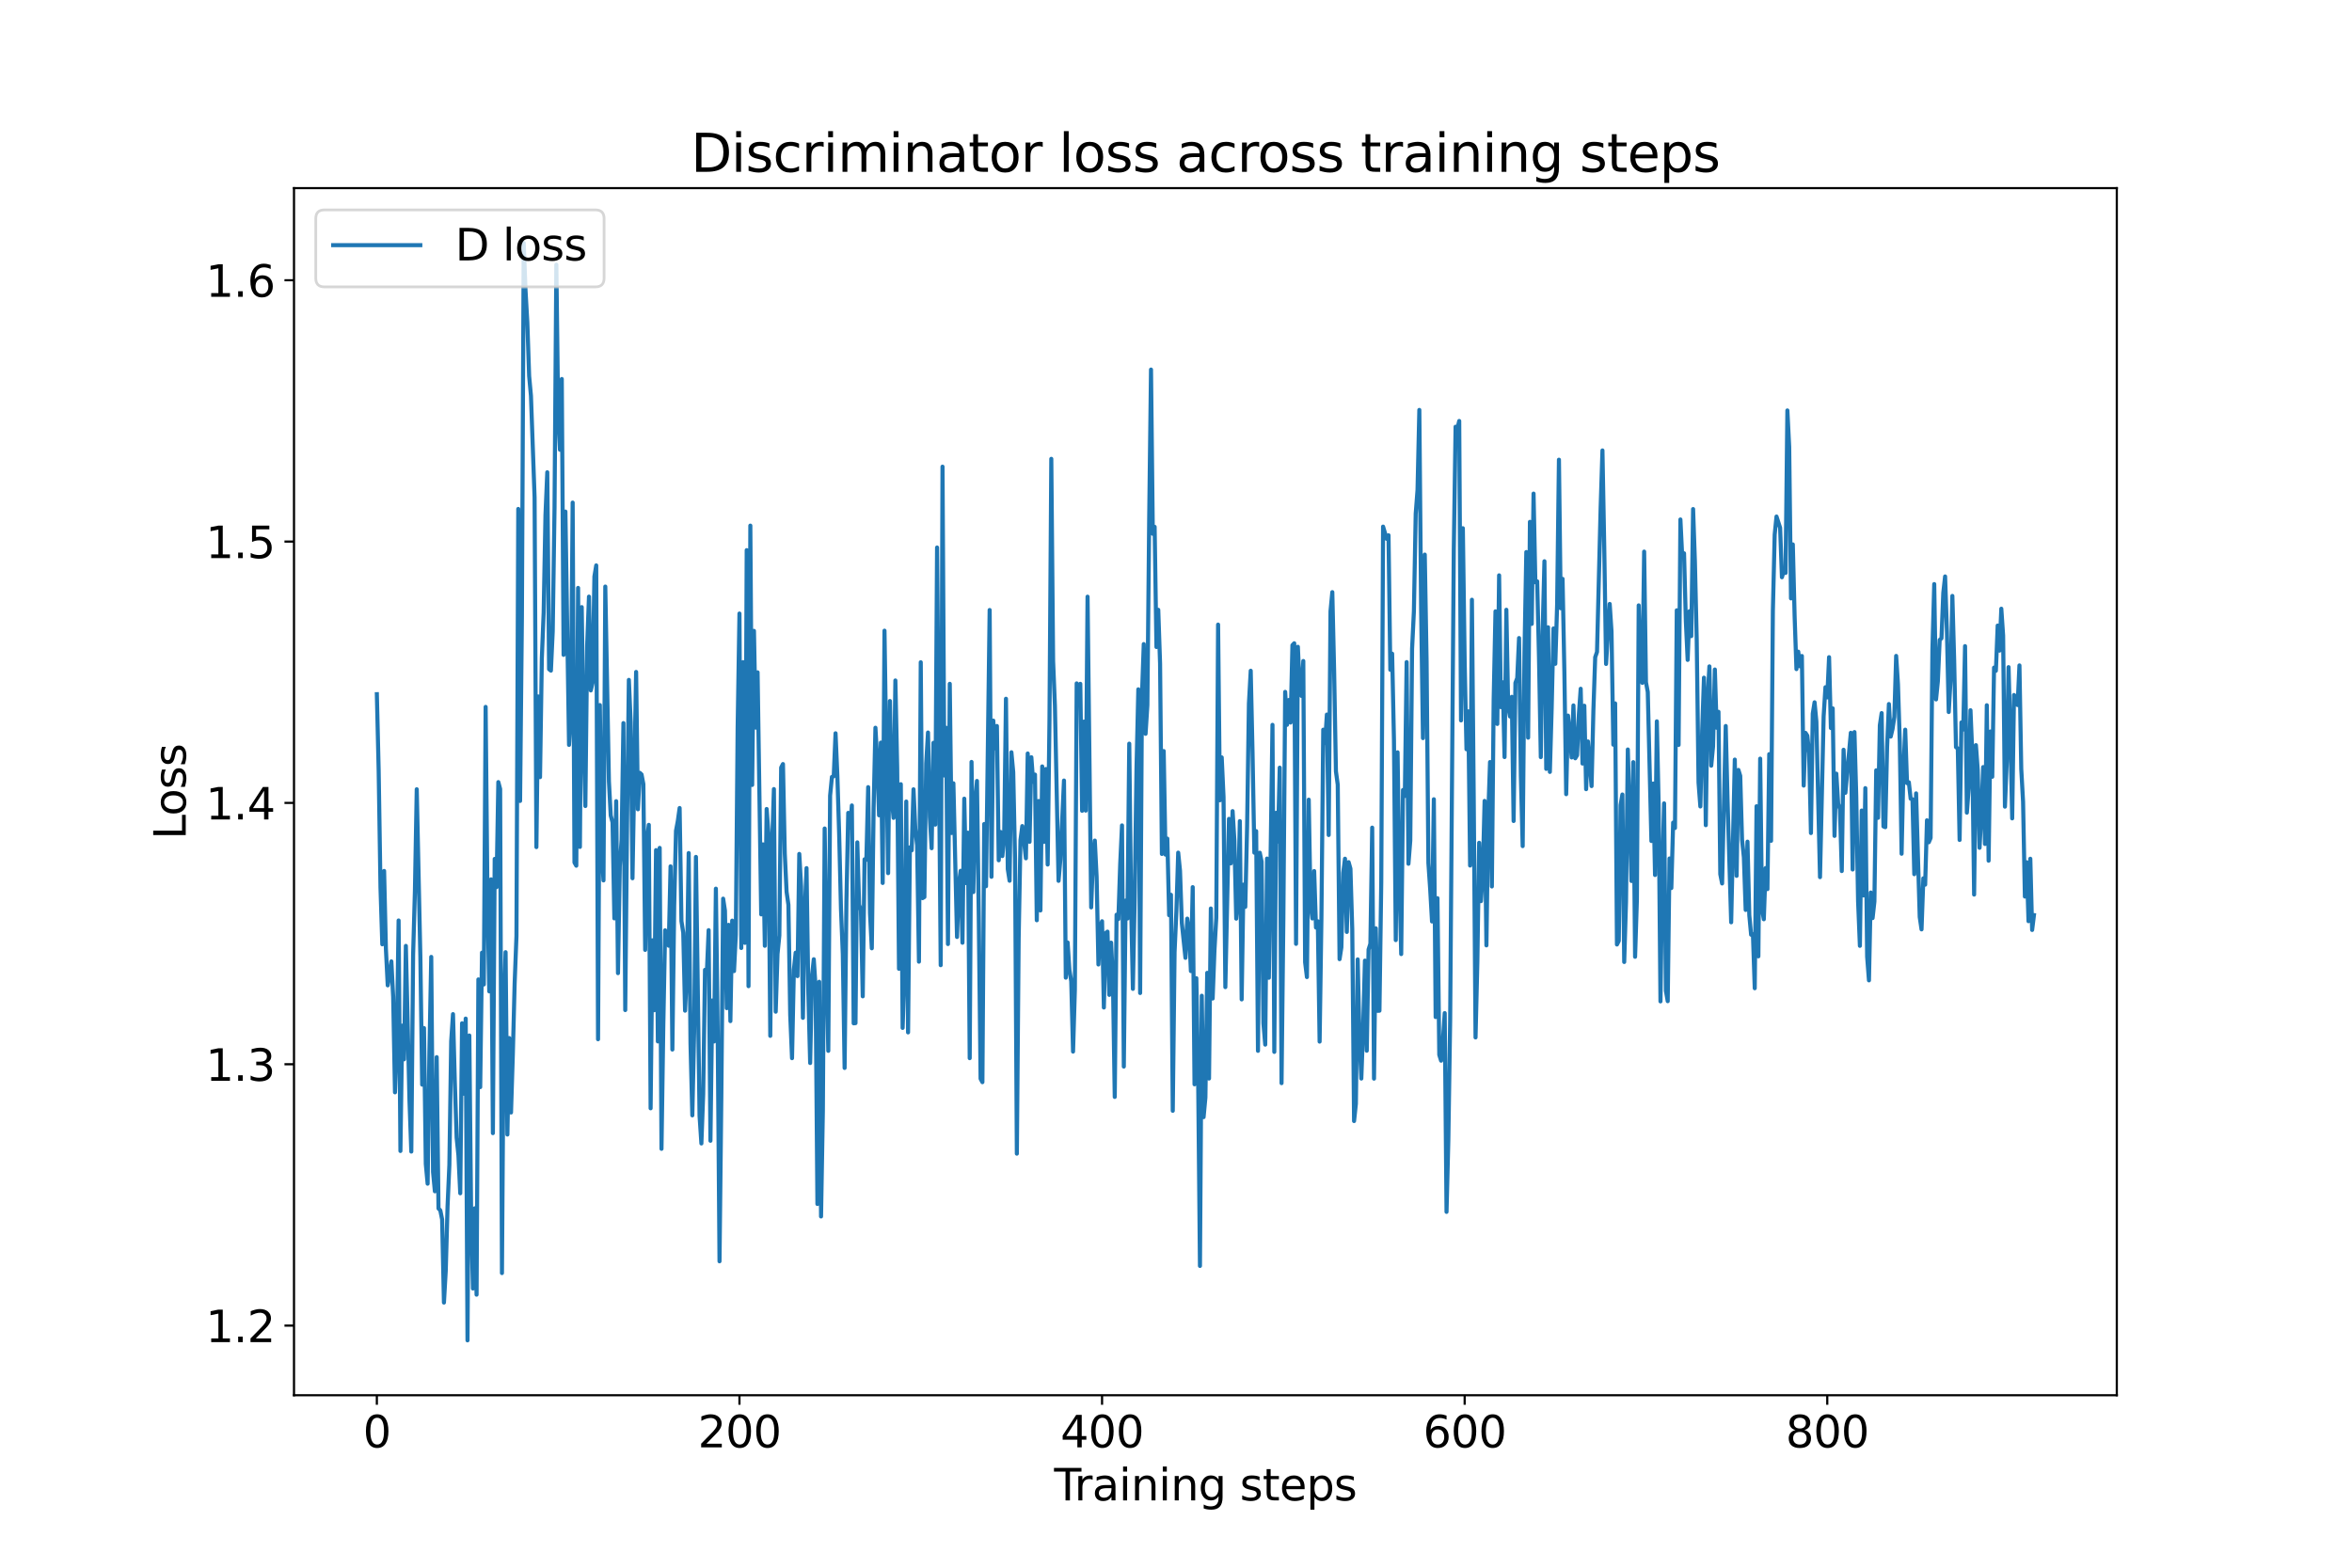 <?xml version="1.0" encoding="utf-8" standalone="no"?>
<!DOCTYPE svg PUBLIC "-//W3C//DTD SVG 1.1//EN"
  "http://www.w3.org/Graphics/SVG/1.1/DTD/svg11.dtd">
<svg xmlns:xlink="http://www.w3.org/1999/xlink" width="864pt" height="576pt" viewBox="0 0 864 576" xmlns="http://www.w3.org/2000/svg" version="1.1">
 <defs>
  <style type="text/css">*{stroke-linejoin: round; stroke-linecap: butt}</style>
 </defs>
 <g id="figure_1">
  <g id="patch_1">
   <path d="M 0 576 
L 864 576 
L 864 0 
L 0 0 
z
" style="fill: #ffffff"/>
  </g>
  <g id="axes_1">
   <g id="patch_2">
    <path d="M 108 512.64 
L 777.6 512.64 
L 777.6 69.12 
L 108 69.12 
z
" style="fill: #ffffff"/>
   </g>
   <g id="matplotlib.axis_1">
    <g id="xtick_1">
     <g id="line2d_1">
      <defs>
       <path id="ma52401bbc9" d="M 0 0 
L 0 3.5 
" style="stroke: #000000; stroke-width: 0.8"/>
      </defs>
      <g>
       <use xlink:href="#ma52401bbc9" x="138.436" y="512.64" style="stroke: #000000; stroke-width: 0.8"/>
      </g>
     </g>
     <g id="text_1">
      <!-- 0 -->
      <g transform="translate(133.346 531.798)scale(0.16 -0.16)">
       <defs>
        <path id="DejaVuSans-30" d="M 2034 4250 
Q 1547 4250 1301 3770 
Q 1056 3291 1056 2328 
Q 1056 1369 1301 889 
Q 1547 409 2034 409 
Q 2525 409 2770 889 
Q 3016 1369 3016 2328 
Q 3016 3291 2770 3770 
Q 2525 4250 2034 4250 
z
M 2034 4750 
Q 2819 4750 3233 4129 
Q 3647 3509 3647 2328 
Q 3647 1150 3233 529 
Q 2819 -91 2034 -91 
Q 1250 -91 836 529 
Q 422 1150 422 2328 
Q 422 3509 836 4129 
Q 1250 4750 2034 4750 
z
" transform="scale(0.016)"/>
       </defs>
       <use xlink:href="#DejaVuSans-30"/>
      </g>
     </g>
    </g>
    <g id="xtick_2">
     <g id="line2d_2">
      <g>
       <use xlink:href="#ma52401bbc9" x="271.637" y="512.64" style="stroke: #000000; stroke-width: 0.8"/>
      </g>
     </g>
     <g id="text_2">
      <!-- 200 -->
      <g transform="translate(256.367 531.798)scale(0.16 -0.16)">
       <defs>
        <path id="DejaVuSans-32" d="M 1228 531 
L 3431 531 
L 3431 0 
L 469 0 
L 469 531 
Q 828 903 1448 1529 
Q 2069 2156 2228 2338 
Q 2531 2678 2651 2914 
Q 2772 3150 2772 3378 
Q 2772 3750 2511 3984 
Q 2250 4219 1831 4219 
Q 1534 4219 1204 4116 
Q 875 4013 500 3803 
L 500 4441 
Q 881 4594 1212 4672 
Q 1544 4750 1819 4750 
Q 2544 4750 2975 4387 
Q 3406 4025 3406 3419 
Q 3406 3131 3298 2873 
Q 3191 2616 2906 2266 
Q 2828 2175 2409 1742 
Q 1991 1309 1228 531 
z
" transform="scale(0.016)"/>
       </defs>
       <use xlink:href="#DejaVuSans-32"/>
       <use xlink:href="#DejaVuSans-30" x="63.623"/>
       <use xlink:href="#DejaVuSans-30" x="127.246"/>
      </g>
     </g>
    </g>
    <g id="xtick_3">
     <g id="line2d_3">
      <g>
       <use xlink:href="#ma52401bbc9" x="404.838" y="512.64" style="stroke: #000000; stroke-width: 0.8"/>
      </g>
     </g>
     <g id="text_3">
      <!-- 400 -->
      <g transform="translate(389.568 531.798)scale(0.16 -0.16)">
       <defs>
        <path id="DejaVuSans-34" d="M 2419 4116 
L 825 1625 
L 2419 1625 
L 2419 4116 
z
M 2253 4666 
L 3047 4666 
L 3047 1625 
L 3713 1625 
L 3713 1100 
L 3047 1100 
L 3047 0 
L 2419 0 
L 2419 1100 
L 313 1100 
L 313 1709 
L 2253 4666 
z
" transform="scale(0.016)"/>
       </defs>
       <use xlink:href="#DejaVuSans-34"/>
       <use xlink:href="#DejaVuSans-30" x="63.623"/>
       <use xlink:href="#DejaVuSans-30" x="127.246"/>
      </g>
     </g>
    </g>
    <g id="xtick_4">
     <g id="line2d_4">
      <g>
       <use xlink:href="#ma52401bbc9" x="538.039" y="512.64" style="stroke: #000000; stroke-width: 0.8"/>
      </g>
     </g>
     <g id="text_4">
      <!-- 600 -->
      <g transform="translate(522.769 531.798)scale(0.16 -0.16)">
       <defs>
        <path id="DejaVuSans-36" d="M 2113 2584 
Q 1688 2584 1439 2293 
Q 1191 2003 1191 1497 
Q 1191 994 1439 701 
Q 1688 409 2113 409 
Q 2538 409 2786 701 
Q 3034 994 3034 1497 
Q 3034 2003 2786 2293 
Q 2538 2584 2113 2584 
z
M 3366 4563 
L 3366 3988 
Q 3128 4100 2886 4159 
Q 2644 4219 2406 4219 
Q 1781 4219 1451 3797 
Q 1122 3375 1075 2522 
Q 1259 2794 1537 2939 
Q 1816 3084 2150 3084 
Q 2853 3084 3261 2657 
Q 3669 2231 3669 1497 
Q 3669 778 3244 343 
Q 2819 -91 2113 -91 
Q 1303 -91 875 529 
Q 447 1150 447 2328 
Q 447 3434 972 4092 
Q 1497 4750 2381 4750 
Q 2619 4750 2861 4703 
Q 3103 4656 3366 4563 
z
" transform="scale(0.016)"/>
       </defs>
       <use xlink:href="#DejaVuSans-36"/>
       <use xlink:href="#DejaVuSans-30" x="63.623"/>
       <use xlink:href="#DejaVuSans-30" x="127.246"/>
      </g>
     </g>
    </g>
    <g id="xtick_5">
     <g id="line2d_5">
      <g>
       <use xlink:href="#ma52401bbc9" x="671.239" y="512.64" style="stroke: #000000; stroke-width: 0.8"/>
      </g>
     </g>
     <g id="text_5">
      <!-- 800 -->
      <g transform="translate(655.969 531.798)scale(0.16 -0.16)">
       <defs>
        <path id="DejaVuSans-38" d="M 2034 2216 
Q 1584 2216 1326 1975 
Q 1069 1734 1069 1313 
Q 1069 891 1326 650 
Q 1584 409 2034 409 
Q 2484 409 2743 651 
Q 3003 894 3003 1313 
Q 3003 1734 2745 1975 
Q 2488 2216 2034 2216 
z
M 1403 2484 
Q 997 2584 770 2862 
Q 544 3141 544 3541 
Q 544 4100 942 4425 
Q 1341 4750 2034 4750 
Q 2731 4750 3128 4425 
Q 3525 4100 3525 3541 
Q 3525 3141 3298 2862 
Q 3072 2584 2669 2484 
Q 3125 2378 3379 2068 
Q 3634 1759 3634 1313 
Q 3634 634 3220 271 
Q 2806 -91 2034 -91 
Q 1263 -91 848 271 
Q 434 634 434 1313 
Q 434 1759 690 2068 
Q 947 2378 1403 2484 
z
M 1172 3481 
Q 1172 3119 1398 2916 
Q 1625 2713 2034 2713 
Q 2441 2713 2670 2916 
Q 2900 3119 2900 3481 
Q 2900 3844 2670 4047 
Q 2441 4250 2034 4250 
Q 1625 4250 1398 4047 
Q 1172 3844 1172 3481 
z
" transform="scale(0.016)"/>
       </defs>
       <use xlink:href="#DejaVuSans-38"/>
       <use xlink:href="#DejaVuSans-30" x="63.623"/>
       <use xlink:href="#DejaVuSans-30" x="127.246"/>
      </g>
     </g>
    </g>
    <g id="text_6">
     <!-- Training steps -->
     <g transform="translate(387.224 551.283)scale(0.16 -0.16)">
      <defs>
       <path id="DejaVuSans-54" d="M -19 4666 
L 3928 4666 
L 3928 4134 
L 2272 4134 
L 2272 0 
L 1638 0 
L 1638 4134 
L -19 4134 
L -19 4666 
z
" transform="scale(0.016)"/>
       <path id="DejaVuSans-72" d="M 2631 2963 
Q 2534 3019 2420 3045 
Q 2306 3072 2169 3072 
Q 1681 3072 1420 2755 
Q 1159 2438 1159 1844 
L 1159 0 
L 581 0 
L 581 3500 
L 1159 3500 
L 1159 2956 
Q 1341 3275 1631 3429 
Q 1922 3584 2338 3584 
Q 2397 3584 2469 3576 
Q 2541 3569 2628 3553 
L 2631 2963 
z
" transform="scale(0.016)"/>
       <path id="DejaVuSans-61" d="M 2194 1759 
Q 1497 1759 1228 1600 
Q 959 1441 959 1056 
Q 959 750 1161 570 
Q 1363 391 1709 391 
Q 2188 391 2477 730 
Q 2766 1069 2766 1631 
L 2766 1759 
L 2194 1759 
z
M 3341 1997 
L 3341 0 
L 2766 0 
L 2766 531 
Q 2569 213 2275 61 
Q 1981 -91 1556 -91 
Q 1019 -91 701 211 
Q 384 513 384 1019 
Q 384 1609 779 1909 
Q 1175 2209 1959 2209 
L 2766 2209 
L 2766 2266 
Q 2766 2663 2505 2880 
Q 2244 3097 1772 3097 
Q 1472 3097 1187 3025 
Q 903 2953 641 2809 
L 641 3341 
Q 956 3463 1253 3523 
Q 1550 3584 1831 3584 
Q 2591 3584 2966 3190 
Q 3341 2797 3341 1997 
z
" transform="scale(0.016)"/>
       <path id="DejaVuSans-69" d="M 603 3500 
L 1178 3500 
L 1178 0 
L 603 0 
L 603 3500 
z
M 603 4863 
L 1178 4863 
L 1178 4134 
L 603 4134 
L 603 4863 
z
" transform="scale(0.016)"/>
       <path id="DejaVuSans-6e" d="M 3513 2113 
L 3513 0 
L 2938 0 
L 2938 2094 
Q 2938 2591 2744 2837 
Q 2550 3084 2163 3084 
Q 1697 3084 1428 2787 
Q 1159 2491 1159 1978 
L 1159 0 
L 581 0 
L 581 3500 
L 1159 3500 
L 1159 2956 
Q 1366 3272 1645 3428 
Q 1925 3584 2291 3584 
Q 2894 3584 3203 3211 
Q 3513 2838 3513 2113 
z
" transform="scale(0.016)"/>
       <path id="DejaVuSans-67" d="M 2906 1791 
Q 2906 2416 2648 2759 
Q 2391 3103 1925 3103 
Q 1463 3103 1205 2759 
Q 947 2416 947 1791 
Q 947 1169 1205 825 
Q 1463 481 1925 481 
Q 2391 481 2648 825 
Q 2906 1169 2906 1791 
z
M 3481 434 
Q 3481 -459 3084 -895 
Q 2688 -1331 1869 -1331 
Q 1566 -1331 1297 -1286 
Q 1028 -1241 775 -1147 
L 775 -588 
Q 1028 -725 1275 -790 
Q 1522 -856 1778 -856 
Q 2344 -856 2625 -561 
Q 2906 -266 2906 331 
L 2906 616 
Q 2728 306 2450 153 
Q 2172 0 1784 0 
Q 1141 0 747 490 
Q 353 981 353 1791 
Q 353 2603 747 3093 
Q 1141 3584 1784 3584 
Q 2172 3584 2450 3431 
Q 2728 3278 2906 2969 
L 2906 3500 
L 3481 3500 
L 3481 434 
z
" transform="scale(0.016)"/>
       <path id="DejaVuSans-20" transform="scale(0.016)"/>
       <path id="DejaVuSans-73" d="M 2834 3397 
L 2834 2853 
Q 2591 2978 2328 3040 
Q 2066 3103 1784 3103 
Q 1356 3103 1142 2972 
Q 928 2841 928 2578 
Q 928 2378 1081 2264 
Q 1234 2150 1697 2047 
L 1894 2003 
Q 2506 1872 2764 1633 
Q 3022 1394 3022 966 
Q 3022 478 2636 193 
Q 2250 -91 1575 -91 
Q 1294 -91 989 -36 
Q 684 19 347 128 
L 347 722 
Q 666 556 975 473 
Q 1284 391 1588 391 
Q 1994 391 2212 530 
Q 2431 669 2431 922 
Q 2431 1156 2273 1281 
Q 2116 1406 1581 1522 
L 1381 1569 
Q 847 1681 609 1914 
Q 372 2147 372 2553 
Q 372 3047 722 3315 
Q 1072 3584 1716 3584 
Q 2034 3584 2315 3537 
Q 2597 3491 2834 3397 
z
" transform="scale(0.016)"/>
       <path id="DejaVuSans-74" d="M 1172 4494 
L 1172 3500 
L 2356 3500 
L 2356 3053 
L 1172 3053 
L 1172 1153 
Q 1172 725 1289 603 
Q 1406 481 1766 481 
L 2356 481 
L 2356 0 
L 1766 0 
Q 1100 0 847 248 
Q 594 497 594 1153 
L 594 3053 
L 172 3053 
L 172 3500 
L 594 3500 
L 594 4494 
L 1172 4494 
z
" transform="scale(0.016)"/>
       <path id="DejaVuSans-65" d="M 3597 1894 
L 3597 1613 
L 953 1613 
Q 991 1019 1311 708 
Q 1631 397 2203 397 
Q 2534 397 2845 478 
Q 3156 559 3463 722 
L 3463 178 
Q 3153 47 2828 -22 
Q 2503 -91 2169 -91 
Q 1331 -91 842 396 
Q 353 884 353 1716 
Q 353 2575 817 3079 
Q 1281 3584 2069 3584 
Q 2775 3584 3186 3129 
Q 3597 2675 3597 1894 
z
M 3022 2063 
Q 3016 2534 2758 2815 
Q 2500 3097 2075 3097 
Q 1594 3097 1305 2825 
Q 1016 2553 972 2059 
L 3022 2063 
z
" transform="scale(0.016)"/>
       <path id="DejaVuSans-70" d="M 1159 525 
L 1159 -1331 
L 581 -1331 
L 581 3500 
L 1159 3500 
L 1159 2969 
Q 1341 3281 1617 3432 
Q 1894 3584 2278 3584 
Q 2916 3584 3314 3078 
Q 3713 2572 3713 1747 
Q 3713 922 3314 415 
Q 2916 -91 2278 -91 
Q 1894 -91 1617 61 
Q 1341 213 1159 525 
z
M 3116 1747 
Q 3116 2381 2855 2742 
Q 2594 3103 2138 3103 
Q 1681 3103 1420 2742 
Q 1159 2381 1159 1747 
Q 1159 1113 1420 752 
Q 1681 391 2138 391 
Q 2594 391 2855 752 
Q 3116 1113 3116 1747 
z
" transform="scale(0.016)"/>
      </defs>
      <use xlink:href="#DejaVuSans-54"/>
      <use xlink:href="#DejaVuSans-72" x="46.334"/>
      <use xlink:href="#DejaVuSans-61" x="87.447"/>
      <use xlink:href="#DejaVuSans-69" x="148.727"/>
      <use xlink:href="#DejaVuSans-6e" x="176.51"/>
      <use xlink:href="#DejaVuSans-69" x="239.889"/>
      <use xlink:href="#DejaVuSans-6e" x="267.672"/>
      <use xlink:href="#DejaVuSans-67" x="331.051"/>
      <use xlink:href="#DejaVuSans-20" x="394.527"/>
      <use xlink:href="#DejaVuSans-73" x="426.314"/>
      <use xlink:href="#DejaVuSans-74" x="478.414"/>
      <use xlink:href="#DejaVuSans-65" x="517.623"/>
      <use xlink:href="#DejaVuSans-70" x="579.146"/>
      <use xlink:href="#DejaVuSans-73" x="642.623"/>
     </g>
    </g>
   </g>
   <g id="matplotlib.axis_2">
    <g id="ytick_1">
     <g id="line2d_6">
      <defs>
       <path id="m135f5f7a65" d="M 0 0 
L -3.5 0 
" style="stroke: #000000; stroke-width: 0.8"/>
      </defs>
      <g>
       <use xlink:href="#m135f5f7a65" x="108" y="487.05" style="stroke: #000000; stroke-width: 0.8"/>
      </g>
     </g>
     <g id="text_7">
      <!-- 1.2 -->
      <g transform="translate(75.555 493.128)scale(0.16 -0.16)">
       <defs>
        <path id="DejaVuSans-31" d="M 794 531 
L 1825 531 
L 1825 4091 
L 703 3866 
L 703 4441 
L 1819 4666 
L 2450 4666 
L 2450 531 
L 3481 531 
L 3481 0 
L 794 0 
L 794 531 
z
" transform="scale(0.016)"/>
        <path id="DejaVuSans-2e" d="M 684 794 
L 1344 794 
L 1344 0 
L 684 0 
L 684 794 
z
" transform="scale(0.016)"/>
       </defs>
       <use xlink:href="#DejaVuSans-31"/>
       <use xlink:href="#DejaVuSans-2e" x="63.623"/>
       <use xlink:href="#DejaVuSans-32" x="95.41"/>
      </g>
     </g>
    </g>
    <g id="ytick_2">
     <g id="line2d_7">
      <g>
       <use xlink:href="#m135f5f7a65" x="108" y="391.029" style="stroke: #000000; stroke-width: 0.8"/>
      </g>
     </g>
     <g id="text_8">
      <!-- 1.3 -->
      <g transform="translate(75.555 397.108)scale(0.16 -0.16)">
       <defs>
        <path id="DejaVuSans-33" d="M 2597 2516 
Q 3050 2419 3304 2112 
Q 3559 1806 3559 1356 
Q 3559 666 3084 287 
Q 2609 -91 1734 -91 
Q 1441 -91 1130 -33 
Q 819 25 488 141 
L 488 750 
Q 750 597 1062 519 
Q 1375 441 1716 441 
Q 2309 441 2620 675 
Q 2931 909 2931 1356 
Q 2931 1769 2642 2001 
Q 2353 2234 1838 2234 
L 1294 2234 
L 1294 2753 
L 1863 2753 
Q 2328 2753 2575 2939 
Q 2822 3125 2822 3475 
Q 2822 3834 2567 4026 
Q 2313 4219 1838 4219 
Q 1578 4219 1281 4162 
Q 984 4106 628 3988 
L 628 4550 
Q 988 4650 1302 4700 
Q 1616 4750 1894 4750 
Q 2613 4750 3031 4423 
Q 3450 4097 3450 3541 
Q 3450 3153 3228 2886 
Q 3006 2619 2597 2516 
z
" transform="scale(0.016)"/>
       </defs>
       <use xlink:href="#DejaVuSans-31"/>
       <use xlink:href="#DejaVuSans-2e" x="63.623"/>
       <use xlink:href="#DejaVuSans-33" x="95.41"/>
      </g>
     </g>
    </g>
    <g id="ytick_3">
     <g id="line2d_8">
      <g>
       <use xlink:href="#m135f5f7a65" x="108" y="295.008" style="stroke: #000000; stroke-width: 0.8"/>
      </g>
     </g>
     <g id="text_9">
      <!-- 1.4 -->
      <g transform="translate(75.555 301.087)scale(0.16 -0.16)">
       <use xlink:href="#DejaVuSans-31"/>
       <use xlink:href="#DejaVuSans-2e" x="63.623"/>
       <use xlink:href="#DejaVuSans-34" x="95.41"/>
      </g>
     </g>
    </g>
    <g id="ytick_4">
     <g id="line2d_9">
      <g>
       <use xlink:href="#m135f5f7a65" x="108" y="198.987" style="stroke: #000000; stroke-width: 0.8"/>
      </g>
     </g>
     <g id="text_10">
      <!-- 1.5 -->
      <g transform="translate(75.555 205.066)scale(0.16 -0.16)">
       <defs>
        <path id="DejaVuSans-35" d="M 691 4666 
L 3169 4666 
L 3169 4134 
L 1269 4134 
L 1269 2991 
Q 1406 3038 1543 3061 
Q 1681 3084 1819 3084 
Q 2600 3084 3056 2656 
Q 3513 2228 3513 1497 
Q 3513 744 3044 326 
Q 2575 -91 1722 -91 
Q 1428 -91 1123 -41 
Q 819 9 494 109 
L 494 744 
Q 775 591 1075 516 
Q 1375 441 1709 441 
Q 2250 441 2565 725 
Q 2881 1009 2881 1497 
Q 2881 1984 2565 2268 
Q 2250 2553 1709 2553 
Q 1456 2553 1204 2497 
Q 953 2441 691 2322 
L 691 4666 
z
" transform="scale(0.016)"/>
       </defs>
       <use xlink:href="#DejaVuSans-31"/>
       <use xlink:href="#DejaVuSans-2e" x="63.623"/>
       <use xlink:href="#DejaVuSans-35" x="95.41"/>
      </g>
     </g>
    </g>
    <g id="ytick_5">
     <g id="line2d_10">
      <g>
       <use xlink:href="#m135f5f7a65" x="108" y="102.966" style="stroke: #000000; stroke-width: 0.8"/>
      </g>
     </g>
     <g id="text_11">
      <!-- 1.6 -->
      <g transform="translate(75.555 109.045)scale(0.16 -0.16)">
       <use xlink:href="#DejaVuSans-31"/>
       <use xlink:href="#DejaVuSans-2e" x="63.623"/>
       <use xlink:href="#DejaVuSans-36" x="95.41"/>
      </g>
     </g>
    </g>
    <g id="text_12">
     <!-- Loss -->
     <g transform="translate(68.228 308.428)rotate(-90)scale(0.16 -0.16)">
      <defs>
       <path id="DejaVuSans-4c" d="M 628 4666 
L 1259 4666 
L 1259 531 
L 3531 531 
L 3531 0 
L 628 0 
L 628 4666 
z
" transform="scale(0.016)"/>
       <path id="DejaVuSans-6f" d="M 1959 3097 
Q 1497 3097 1228 2736 
Q 959 2375 959 1747 
Q 959 1119 1226 758 
Q 1494 397 1959 397 
Q 2419 397 2687 759 
Q 2956 1122 2956 1747 
Q 2956 2369 2687 2733 
Q 2419 3097 1959 3097 
z
M 1959 3584 
Q 2709 3584 3137 3096 
Q 3566 2609 3566 1747 
Q 3566 888 3137 398 
Q 2709 -91 1959 -91 
Q 1206 -91 779 398 
Q 353 888 353 1747 
Q 353 2609 779 3096 
Q 1206 3584 1959 3584 
z
" transform="scale(0.016)"/>
      </defs>
      <use xlink:href="#DejaVuSans-4c"/>
      <use xlink:href="#DejaVuSans-6f" x="53.963"/>
      <use xlink:href="#DejaVuSans-73" x="115.145"/>
      <use xlink:href="#DejaVuSans-73" x="167.244"/>
     </g>
    </g>
   </g>
   <g id="line2d_11">
    <path d="M 138.436 255.057 
L 139.102 283.159 
L 139.768 326.006 
L 140.434 346.961 
L 141.1 320.006 
L 141.766 348.751 
L 142.432 362.037 
L 143.098 358.072 
L 143.764 353.23 
L 144.43 366.29 
L 145.096 401.342 
L 145.762 382.695 
L 146.428 338.203 
L 147.094 422.887 
L 147.76 376.843 
L 148.426 389.213 
L 149.092 347.536 
L 150.424 404.392 
L 151.09 423.111 
L 151.756 350.805 
L 152.422 327.167 
L 153.088 289.988 
L 154.42 351.591 
L 155.086 398.514 
L 155.752 377.726 
L 156.418 427.687 
L 157.084 434.911 
L 157.75 386.336 
L 158.416 351.584 
L 159.082 430.615 
L 159.748 437.706 
L 160.414 388.416 
L 161.08 444.015 
L 161.746 444.723 
L 162.412 448.054 
L 163.078 478.59 
L 163.744 466.899 
L 164.411 443.159 
L 165.077 427.989 
L 165.743 382.57 
L 166.409 372.615 
L 167.075 397.467 
L 167.741 417.987 
L 168.407 424.485 
L 169.073 438.435 
L 169.739 375.964 
L 170.405 401.862 
L 171.071 374.254 
L 171.737 492.48 
L 172.403 380.459 
L 173.069 446.357 
L 173.735 473.427 
L 174.401 443.955 
L 175.067 475.69 
L 175.733 359.86 
L 176.399 399.436 
L 177.065 350.027 
L 177.731 361.719 
L 178.397 259.729 
L 179.063 329.303 
L 179.729 364.254 
L 180.395 323.089 
L 181.061 416.338 
L 181.727 315.577 
L 182.393 325.962 
L 183.059 287.361 
L 183.725 289.889 
L 184.391 467.746 
L 185.057 371.887 
L 185.723 349.855 
L 186.389 416.853 
L 187.055 381.399 
L 187.721 408.759 
L 188.387 387.352 
L 189.053 361.382 
L 189.719 343.935 
L 190.385 186.991 
L 191.051 294.284 
L 191.717 226.549 
L 192.383 89.28 
L 193.049 106.752 
L 193.715 118.489 
L 194.381 138.171 
L 195.047 145.451 
L 196.379 182.719 
L 197.045 311.243 
L 197.711 255.889 
L 198.377 285.538 
L 199.043 241.858 
L 199.709 225.073 
L 200.375 189.292 
L 201.041 173.515 
L 201.707 245.881 
L 202.373 246.404 
L 203.039 231.997 
L 203.705 186.512 
L 204.371 97.241 
L 205.037 151.811 
L 205.703 165.25 
L 206.369 139.251 
L 207.035 240.611 
L 207.701 187.967 
L 209.033 273.691 
L 209.699 263.15 
L 210.365 184.662 
L 211.031 316.911 
L 211.697 318.076 
L 212.363 216.013 
L 213.029 311.178 
L 213.695 223.066 
L 214.361 268.029 
L 215.027 296.15 
L 215.693 237.041 
L 216.359 219.214 
L 217.025 253.679 
L 217.691 250.832 
L 218.357 211.825 
L 219.023 207.741 
L 219.689 381.842 
L 220.355 259.056 
L 221.021 311.526 
L 221.687 323.484 
L 222.353 215.517 
L 223.685 287.084 
L 224.351 299.623 
L 225.017 302.176 
L 225.683 337.433 
L 226.349 294.372 
L 227.015 357.553 
L 227.681 318.199 
L 228.347 308.497 
L 229.013 265.68 
L 229.679 371.116 
L 230.345 302.822 
L 231.011 249.795 
L 231.677 265.364 
L 232.343 322.688 
L 233.675 246.885 
L 234.341 297.35 
L 235.007 283.939 
L 235.673 284.554 
L 236.339 288.113 
L 237.005 349.01 
L 237.671 308.581 
L 238.337 303.067 
L 239.003 407.214 
L 239.669 345.495 
L 240.335 371.18 
L 241.001 312.344 
L 241.667 382.647 
L 242.333 311.533 
L 242.999 422.099 
L 243.665 376.644 
L 244.331 341.813 
L 245.663 347.478 
L 246.329 318.316 
L 246.995 385.621 
L 247.661 332.901 
L 248.327 305.25 
L 248.993 301.657 
L 249.659 296.887 
L 250.325 338.43 
L 250.991 342.731 
L 251.657 371.346 
L 252.323 356.993 
L 252.989 313.429 
L 253.655 383.503 
L 254.321 409.809 
L 254.987 379.469 
L 255.653 314.846 
L 256.985 410.023 
L 257.651 420.124 
L 258.317 401.981 
L 258.983 356.346 
L 259.649 357.728 
L 260.315 341.76 
L 260.981 419.139 
L 261.647 367.598 
L 262.313 382.654 
L 262.979 326.517 
L 263.645 379.587 
L 264.311 463.429 
L 264.977 402.879 
L 265.643 330.186 
L 266.309 334.586 
L 266.975 370.416 
L 267.641 339.8 
L 268.307 375.171 
L 268.973 338.267 
L 269.639 356.802 
L 270.305 343.402 
L 270.971 267.304 
L 271.637 225.426 
L 272.303 348.312 
L 272.969 243.281 
L 273.635 346.427 
L 274.301 202.139 
L 274.967 362.34 
L 275.633 193.123 
L 276.299 288.408 
L 276.965 231.795 
L 277.631 267.34 
L 278.297 247.034 
L 279.629 335.962 
L 280.295 310.235 
L 280.961 347.503 
L 281.627 297.238 
L 282.293 306.36 
L 282.959 380.589 
L 283.625 310.607 
L 284.291 289.923 
L 284.957 371.712 
L 285.623 350.481 
L 286.289 343.722 
L 286.955 282.009 
L 287.621 280.727 
L 288.287 313.602 
L 288.953 327.668 
L 289.619 332.448 
L 290.285 372.875 
L 290.951 388.796 
L 291.617 356.416 
L 292.283 350.035 
L 292.949 358.638 
L 293.615 313.75 
L 294.281 325.686 
L 294.947 373.98 
L 295.613 335.209 
L 296.279 318.965 
L 296.945 364.875 
L 297.611 390.573 
L 298.277 358.667 
L 298.943 352.447 
L 299.609 362.803 
L 300.275 442.373 
L 300.941 360.726 
L 301.607 446.958 
L 302.273 408.364 
L 302.939 304.408 
L 303.605 352.751 
L 304.271 386.1 
L 304.937 292.341 
L 305.603 285.456 
L 306.269 285.234 
L 306.935 269.423 
L 307.601 284.969 
L 308.267 306.605 
L 308.933 334.005 
L 309.599 350.558 
L 310.265 392.385 
L 310.931 331.122 
L 311.597 298.666 
L 312.263 304.105 
L 312.929 295.94 
L 313.595 375.985 
L 314.261 375.918 
L 314.927 309.494 
L 315.593 332.439 
L 316.259 334.354 
L 316.925 366.073 
L 317.591 315.731 
L 318.257 315.908 
L 318.923 289.212 
L 319.589 335.506 
L 320.255 348.426 
L 320.921 296.905 
L 321.587 267.388 
L 322.253 279.308 
L 322.919 299.564 
L 323.585 272.843 
L 324.251 324.42 
L 324.917 231.728 
L 326.249 320.808 
L 326.915 257.566 
L 327.581 293.524 
L 328.247 300.499 
L 328.913 250.021 
L 329.579 281.973 
L 330.245 355.968 
L 330.911 288.124 
L 331.577 377.672 
L 332.243 357.299 
L 332.909 294.5 
L 333.575 379.321 
L 334.241 311.311 
L 334.907 312.438 
L 335.573 290.005 
L 336.239 304.507 
L 336.905 310.574 
L 337.571 353.341 
L 338.237 243.331 
L 338.903 329.987 
L 339.569 329.583 
L 340.235 280.511 
L 340.901 269.137 
L 341.567 300.146 
L 342.233 311.653 
L 342.899 272.925 
L 343.565 302.985 
L 344.231 201.171 
L 345.563 354.622 
L 346.229 171.459 
L 346.895 284.93 
L 347.561 267.39 
L 348.227 346.861 
L 348.893 251.247 
L 349.559 306.064 
L 350.226 287.801 
L 351.558 344.268 
L 352.224 324.764 
L 352.89 319.959 
L 353.556 346.376 
L 354.222 293.448 
L 354.888 324.462 
L 355.554 305.933 
L 356.22 388.79 
L 356.886 279.952 
L 357.552 327.766 
L 358.218 294.69 
L 358.884 286.939 
L 359.55 336.782 
L 360.216 396.358 
L 360.882 397.61 
L 361.548 302.756 
L 362.214 325.613 
L 363.546 224.127 
L 364.212 322.154 
L 364.878 264.763 
L 365.544 274.977 
L 366.21 266.746 
L 366.876 316.083 
L 367.542 305.67 
L 368.208 314.532 
L 368.874 307.692 
L 369.54 256.737 
L 370.206 319.321 
L 370.872 323.603 
L 371.538 276.399 
L 372.204 283.699 
L 372.87 315.425 
L 373.536 423.874 
L 374.202 344.731 
L 374.868 308.719 
L 375.534 303.52 
L 376.866 315.358 
L 377.532 276.853 
L 378.198 309.311 
L 378.864 278.228 
L 379.53 287.288 
L 380.196 284.589 
L 380.862 338.119 
L 381.528 294.298 
L 382.194 334.526 
L 382.86 281.601 
L 383.526 309.338 
L 384.192 282.547 
L 384.858 317.65 
L 385.524 264.555 
L 386.19 168.582 
L 386.856 242.835 
L 387.522 259.346 
L 388.854 323.641 
L 389.52 315.822 
L 390.852 286.789 
L 391.518 359.216 
L 392.184 346.272 
L 392.85 356.419 
L 393.516 360.518 
L 394.182 386.372 
L 394.848 363.753 
L 395.514 251.095 
L 396.18 259.168 
L 396.846 251.252 
L 397.512 297.907 
L 398.178 265.132 
L 398.844 297.836 
L 399.51 219.234 
L 400.842 333.389 
L 401.508 315.336 
L 402.174 308.845 
L 402.84 322.205 
L 403.506 354.376 
L 404.172 340.589 
L 404.838 338.489 
L 405.504 370.187 
L 406.17 342.821 
L 406.836 342.308 
L 407.502 365.546 
L 408.168 346.352 
L 408.834 360.416 
L 409.5 403.026 
L 410.166 336.086 
L 410.832 337.692 
L 411.498 317.633 
L 412.164 303.27 
L 412.83 391.874 
L 413.496 330.893 
L 414.162 337.492 
L 414.828 273.235 
L 415.494 331.446 
L 416.16 363.324 
L 416.826 329.917 
L 417.492 282.349 
L 418.158 253.274 
L 418.824 364.848 
L 419.49 255.695 
L 420.156 236.653 
L 420.822 269.615 
L 421.488 259.061 
L 422.154 190.273 
L 422.82 135.788 
L 423.486 196.135 
L 424.152 193.565 
L 424.818 237.725 
L 425.484 224.051 
L 426.15 243.784 
L 426.816 313.757 
L 427.482 275.952 
L 428.148 314.014 
L 428.814 308.119 
L 429.48 336.265 
L 430.146 328.758 
L 430.812 408.125 
L 431.478 349.795 
L 432.144 334.712 
L 432.81 313.277 
L 433.476 319.939 
L 434.142 339.131 
L 435.474 351.931 
L 436.14 337.529 
L 436.806 341.89 
L 437.472 356.796 
L 438.138 325.958 
L 438.804 398.394 
L 439.47 359.395 
L 440.136 396.126 
L 440.802 465.129 
L 441.468 365.854 
L 442.134 410.462 
L 442.8 403.262 
L 443.466 357.438 
L 444.132 396.272 
L 444.798 333.801 
L 445.464 366.877 
L 446.13 349.125 
L 446.796 337.229 
L 447.462 229.492 
L 448.128 294.046 
L 448.794 278.284 
L 449.46 292.814 
L 450.126 362.687 
L 451.458 300.872 
L 452.124 317.241 
L 452.79 298.019 
L 453.456 308.874 
L 454.122 337.531 
L 454.788 330.29 
L 455.454 301.7 
L 456.12 367.204 
L 456.786 325.024 
L 457.452 333.2 
L 458.118 303.782 
L 458.784 258.579 
L 459.45 246.45 
L 460.116 276.536 
L 460.782 313.287 
L 461.448 305.376 
L 462.114 386.097 
L 462.78 313.305 
L 463.446 316.593 
L 464.112 375.956 
L 464.778 383.814 
L 465.444 315.455 
L 466.11 359.251 
L 467.442 266.322 
L 468.108 386.486 
L 468.774 298.652 
L 469.44 309.208 
L 470.106 282.051 
L 470.772 397.971 
L 471.438 337.528 
L 472.104 254.214 
L 472.77 266.314 
L 473.436 257.203 
L 474.102 265.486 
L 474.768 237.067 
L 475.434 236.348 
L 476.1 346.793 
L 476.766 237.645 
L 477.432 252.439 
L 478.098 255.686 
L 478.764 242.861 
L 479.43 353.546 
L 480.096 359 
L 480.762 293.812 
L 481.428 332.16 
L 482.094 337.465 
L 482.76 320.044 
L 483.426 340.799 
L 484.092 338.514 
L 484.758 382.705 
L 485.424 337.076 
L 486.09 268.098 
L 486.756 273.039 
L 487.422 262.537 
L 488.088 306.801 
L 488.754 224.599 
L 489.42 217.562 
L 490.086 246.478 
L 490.752 283.39 
L 491.418 288.342 
L 492.084 352.42 
L 492.75 348.074 
L 493.416 320.725 
L 494.082 315.506 
L 494.748 342.415 
L 495.414 316.772 
L 496.08 319.167 
L 496.746 341.39 
L 497.412 411.897 
L 498.078 405.548 
L 498.744 352.498 
L 499.41 381.562 
L 500.076 396.282 
L 500.742 377.556 
L 501.408 352.953 
L 502.074 386.055 
L 502.74 348.89 
L 503.406 346.745 
L 504.072 304.092 
L 504.738 396.315 
L 505.404 341.086 
L 506.07 371.402 
L 506.736 371.357 
L 507.402 324.054 
L 508.068 193.485 
L 509.4 197.981 
L 510.066 196.668 
L 510.732 246.1 
L 511.398 240.17 
L 512.064 271.908 
L 512.73 345.409 
L 513.396 276.417 
L 514.062 322.96 
L 514.728 350.549 
L 515.394 290.248 
L 516.06 292.479 
L 516.726 243.264 
L 517.392 317.368 
L 518.058 308.882 
L 518.724 238.357 
L 519.39 224.581 
L 520.056 188.726 
L 520.722 180.057 
L 521.388 150.612 
L 522.054 224.345 
L 522.72 271.201 
L 523.386 203.77 
L 524.052 242.767 
L 524.718 317.094 
L 525.384 326.859 
L 526.05 338.572 
L 526.716 293.665 
L 527.382 373.689 
L 528.048 330.012 
L 528.714 387.559 
L 529.38 389.717 
L 530.046 382.322 
L 530.712 372.233 
L 531.378 445.267 
L 532.044 418.885 
L 532.71 375.103 
L 534.042 201.978 
L 534.708 156.789 
L 535.374 157.423 
L 536.041 154.672 
L 536.707 264.697 
L 537.373 194.082 
L 538.039 242.983 
L 538.705 275.298 
L 539.371 261.36 
L 540.037 318.025 
L 540.703 220.353 
L 541.369 293.395 
L 542.035 381.172 
L 542.701 353.489 
L 543.367 309.664 
L 544.033 331.103 
L 544.699 320.547 
L 545.365 294.272 
L 546.031 347.355 
L 546.697 299.61 
L 547.363 279.993 
L 548.029 325.706 
L 548.695 256.921 
L 549.361 224.627 
L 550.027 265.996 
L 550.693 211.39 
L 551.359 259.825 
L 552.025 250.678 
L 552.691 278.165 
L 553.357 224.039 
L 554.023 259.673 
L 554.689 263.245 
L 555.355 256.03 
L 556.021 301.655 
L 556.687 250.901 
L 557.353 249.135 
L 558.019 234.431 
L 558.685 284.996 
L 559.351 310.876 
L 560.017 239.662 
L 560.683 202.836 
L 561.349 271.037 
L 562.015 191.741 
L 562.681 229.232 
L 563.347 181.361 
L 564.013 213.948 
L 564.679 213.593 
L 565.345 241.493 
L 566.011 278.181 
L 566.677 232.202 
L 567.343 206.218 
L 568.009 282.512 
L 568.675 230.474 
L 569.341 283.613 
L 570.007 260.158 
L 570.673 230.9 
L 571.339 243.9 
L 572.005 222.251 
L 572.671 168.901 
L 573.337 223.477 
L 574.003 212.676 
L 574.669 246.885 
L 575.335 291.798 
L 576.001 262.922 
L 576.667 269.008 
L 577.333 278.309 
L 577.999 259.193 
L 578.665 278.608 
L 579.331 277.514 
L 579.997 262.517 
L 580.663 253.062 
L 581.329 280.55 
L 581.995 259.297 
L 582.661 289.962 
L 583.327 272.42 
L 584.659 288.829 
L 585.325 261.141 
L 585.991 241.473 
L 586.657 239.537 
L 587.989 186.603 
L 588.655 165.5 
L 589.321 201.421 
L 589.987 243.948 
L 591.319 221.897 
L 591.985 232.015 
L 592.651 273.616 
L 593.317 258.44 
L 593.983 347.029 
L 594.649 345.701 
L 595.315 295.829 
L 595.981 291.912 
L 596.647 353.452 
L 597.313 331.369 
L 597.979 275.374 
L 599.311 323.696 
L 599.977 280.023 
L 600.643 351.541 
L 601.309 330.566 
L 601.975 222.431 
L 602.641 248.035 
L 603.307 250.899 
L 603.973 202.671 
L 604.639 250.66 
L 605.305 254.252 
L 606.637 309.003 
L 607.303 287.88 
L 607.969 321.49 
L 608.635 265.042 
L 609.301 295.861 
L 609.967 367.932 
L 610.633 320.289 
L 611.299 295.173 
L 611.965 364.024 
L 612.631 367.848 
L 613.297 315.415 
L 613.963 326.282 
L 614.629 302.244 
L 615.295 304.223 
L 615.961 224.23 
L 616.627 273.704 
L 617.293 190.86 
L 617.959 204.555 
L 618.625 203.293 
L 619.291 228.165 
L 619.957 242.459 
L 620.623 224.581 
L 621.289 233.732 
L 621.955 187.035 
L 622.621 206.448 
L 623.287 235.113 
L 623.953 287.525 
L 624.619 296.308 
L 625.285 268.499 
L 625.951 248.989 
L 626.617 303.188 
L 627.283 256.528 
L 627.949 244.841 
L 628.615 281.326 
L 629.281 274.308 
L 629.947 245.992 
L 630.613 267.391 
L 631.279 261.527 
L 631.945 321.204 
L 632.611 324.606 
L 633.943 266.748 
L 634.609 293.938 
L 635.941 338.868 
L 637.273 279.09 
L 637.939 321.804 
L 638.605 282.894 
L 639.271 285.073 
L 639.937 308.539 
L 640.603 314.976 
L 641.269 334.332 
L 641.935 309.241 
L 642.601 336.258 
L 643.267 343.433 
L 643.933 343.237 
L 644.599 363.101 
L 645.265 296.225 
L 645.931 351.382 
L 646.597 278.739 
L 647.263 333.809 
L 647.929 337.758 
L 648.595 318.95 
L 649.261 326.689 
L 649.927 277.084 
L 650.593 308.94 
L 651.259 224.411 
L 651.925 196.459 
L 652.591 189.789 
L 653.923 193.928 
L 654.589 212.097 
L 655.255 209.74 
L 655.921 210.52 
L 656.587 150.807 
L 657.253 164.169 
L 657.919 219.868 
L 658.585 200.027 
L 659.251 226.479 
L 659.917 245.843 
L 660.583 239.432 
L 661.249 244.832 
L 661.915 241.019 
L 662.581 288.643 
L 663.247 269.273 
L 663.913 270.311 
L 664.579 276.682 
L 665.245 306.076 
L 665.911 262.226 
L 666.577 258.041 
L 667.243 265.129 
L 668.575 322.276 
L 669.907 263.21 
L 670.573 252.499 
L 671.239 256.246 
L 671.905 241.462 
L 672.571 267.493 
L 673.237 260.264 
L 673.903 307.126 
L 674.569 284.259 
L 675.235 295.294 
L 675.901 297.274 
L 676.567 320.04 
L 677.233 275.475 
L 677.899 291.293 
L 679.897 269.24 
L 680.563 319.469 
L 681.229 268.975 
L 681.895 292.643 
L 682.561 331.056 
L 683.227 347.52 
L 683.893 297.809 
L 684.559 329.008 
L 685.225 289.582 
L 685.891 351.527 
L 686.557 360.211 
L 687.223 327.929 
L 687.889 337.326 
L 688.555 331.239 
L 689.221 283.026 
L 689.887 300.488 
L 690.553 266.499 
L 691.219 262 
L 691.885 303.646 
L 692.551 303.925 
L 693.217 274.451 
L 693.883 258.68 
L 694.549 270.639 
L 695.215 267.854 
L 695.881 263.427 
L 696.547 240.995 
L 697.213 251.397 
L 697.879 272.533 
L 698.545 313.684 
L 699.211 283.147 
L 699.877 268.092 
L 700.543 287.745 
L 701.209 287.426 
L 701.875 293.454 
L 702.541 293.669 
L 703.207 321.199 
L 703.873 291.503 
L 705.205 336.927 
L 705.871 341.475 
L 706.537 322.713 
L 707.203 325.045 
L 707.869 301.391 
L 708.535 309.47 
L 709.201 307.876 
L 709.867 238.711 
L 710.533 214.603 
L 711.199 256.985 
L 711.865 250.322 
L 712.531 235.142 
L 713.197 234.509 
L 713.863 217.832 
L 714.529 211.8 
L 715.195 231.956 
L 715.861 261.61 
L 716.527 249.855 
L 717.193 218.955 
L 717.859 242.68 
L 718.525 274.512 
L 719.191 275.031 
L 719.857 308.62 
L 720.523 265.43 
L 721.189 268.049 
L 721.856 237.402 
L 722.522 298.583 
L 723.188 289.515 
L 723.854 260.954 
L 724.52 276.927 
L 725.186 328.684 
L 725.852 273.779 
L 726.518 282.935 
L 727.184 311.5 
L 727.85 298.625 
L 728.516 281.84 
L 729.182 310.094 
L 729.848 259.123 
L 730.514 316.233 
L 731.18 268.777 
L 731.846 285.401 
L 732.512 245.291 
L 733.178 246.456 
L 733.844 229.841 
L 734.51 239.052 
L 735.176 223.656 
L 735.842 233.5 
L 736.508 296.378 
L 737.174 279.931 
L 737.84 245.118 
L 738.506 270.086 
L 739.172 300.69 
L 739.838 255.362 
L 740.504 256.069 
L 741.17 259.056 
L 741.836 244.49 
L 742.502 282.521 
L 743.168 294.563 
L 743.834 329.413 
L 744.5 316.808 
L 745.166 338.462 
L 745.832 315.521 
L 746.498 341.689 
L 747.164 336.232 
L 747.164 336.232 
" clip-path="url(#p82aba360c4)" style="fill: none; stroke: #1f77b4; stroke-width: 1.5; stroke-linecap: square"/>
   </g>
   <g id="patch_3">
    <path d="M 108 512.64 
L 108 69.12 
" style="fill: none; stroke: #000000; stroke-width: 0.8; stroke-linejoin: miter; stroke-linecap: square"/>
   </g>
   <g id="patch_4">
    <path d="M 777.6 512.64 
L 777.6 69.12 
" style="fill: none; stroke: #000000; stroke-width: 0.8; stroke-linejoin: miter; stroke-linecap: square"/>
   </g>
   <g id="patch_5">
    <path d="M 108 512.64 
L 777.6 512.64 
" style="fill: none; stroke: #000000; stroke-width: 0.8; stroke-linejoin: miter; stroke-linecap: square"/>
   </g>
   <g id="patch_6">
    <path d="M 108 69.12 
L 777.6 69.12 
" style="fill: none; stroke: #000000; stroke-width: 0.8; stroke-linejoin: miter; stroke-linecap: square"/>
   </g>
   <g id="text_13">
    <!-- Discriminator loss across training steps -->
    <g transform="translate(253.808 63.12)scale(0.192 -0.192)">
     <defs>
      <path id="DejaVuSans-44" d="M 1259 4147 
L 1259 519 
L 2022 519 
Q 2988 519 3436 956 
Q 3884 1394 3884 2338 
Q 3884 3275 3436 3711 
Q 2988 4147 2022 4147 
L 1259 4147 
z
M 628 4666 
L 1925 4666 
Q 3281 4666 3915 4102 
Q 4550 3538 4550 2338 
Q 4550 1131 3912 565 
Q 3275 0 1925 0 
L 628 0 
L 628 4666 
z
" transform="scale(0.016)"/>
      <path id="DejaVuSans-63" d="M 3122 3366 
L 3122 2828 
Q 2878 2963 2633 3030 
Q 2388 3097 2138 3097 
Q 1578 3097 1268 2742 
Q 959 2388 959 1747 
Q 959 1106 1268 751 
Q 1578 397 2138 397 
Q 2388 397 2633 464 
Q 2878 531 3122 666 
L 3122 134 
Q 2881 22 2623 -34 
Q 2366 -91 2075 -91 
Q 1284 -91 818 406 
Q 353 903 353 1747 
Q 353 2603 823 3093 
Q 1294 3584 2113 3584 
Q 2378 3584 2631 3529 
Q 2884 3475 3122 3366 
z
" transform="scale(0.016)"/>
      <path id="DejaVuSans-6d" d="M 3328 2828 
Q 3544 3216 3844 3400 
Q 4144 3584 4550 3584 
Q 5097 3584 5394 3201 
Q 5691 2819 5691 2113 
L 5691 0 
L 5113 0 
L 5113 2094 
Q 5113 2597 4934 2840 
Q 4756 3084 4391 3084 
Q 3944 3084 3684 2787 
Q 3425 2491 3425 1978 
L 3425 0 
L 2847 0 
L 2847 2094 
Q 2847 2600 2669 2842 
Q 2491 3084 2119 3084 
Q 1678 3084 1418 2786 
Q 1159 2488 1159 1978 
L 1159 0 
L 581 0 
L 581 3500 
L 1159 3500 
L 1159 2956 
Q 1356 3278 1631 3431 
Q 1906 3584 2284 3584 
Q 2666 3584 2933 3390 
Q 3200 3197 3328 2828 
z
" transform="scale(0.016)"/>
      <path id="DejaVuSans-6c" d="M 603 4863 
L 1178 4863 
L 1178 0 
L 603 0 
L 603 4863 
z
" transform="scale(0.016)"/>
     </defs>
     <use xlink:href="#DejaVuSans-44"/>
     <use xlink:href="#DejaVuSans-69" x="77.002"/>
     <use xlink:href="#DejaVuSans-73" x="104.785"/>
     <use xlink:href="#DejaVuSans-63" x="156.885"/>
     <use xlink:href="#DejaVuSans-72" x="211.865"/>
     <use xlink:href="#DejaVuSans-69" x="252.979"/>
     <use xlink:href="#DejaVuSans-6d" x="280.762"/>
     <use xlink:href="#DejaVuSans-69" x="378.174"/>
     <use xlink:href="#DejaVuSans-6e" x="405.957"/>
     <use xlink:href="#DejaVuSans-61" x="469.336"/>
     <use xlink:href="#DejaVuSans-74" x="530.615"/>
     <use xlink:href="#DejaVuSans-6f" x="569.824"/>
     <use xlink:href="#DejaVuSans-72" x="631.006"/>
     <use xlink:href="#DejaVuSans-20" x="672.119"/>
     <use xlink:href="#DejaVuSans-6c" x="703.906"/>
     <use xlink:href="#DejaVuSans-6f" x="731.689"/>
     <use xlink:href="#DejaVuSans-73" x="792.871"/>
     <use xlink:href="#DejaVuSans-73" x="844.971"/>
     <use xlink:href="#DejaVuSans-20" x="897.07"/>
     <use xlink:href="#DejaVuSans-61" x="928.857"/>
     <use xlink:href="#DejaVuSans-63" x="990.137"/>
     <use xlink:href="#DejaVuSans-72" x="1045.117"/>
     <use xlink:href="#DejaVuSans-6f" x="1083.98"/>
     <use xlink:href="#DejaVuSans-73" x="1145.162"/>
     <use xlink:href="#DejaVuSans-73" x="1197.262"/>
     <use xlink:href="#DejaVuSans-20" x="1249.361"/>
     <use xlink:href="#DejaVuSans-74" x="1281.148"/>
     <use xlink:href="#DejaVuSans-72" x="1320.357"/>
     <use xlink:href="#DejaVuSans-61" x="1361.471"/>
     <use xlink:href="#DejaVuSans-69" x="1422.75"/>
     <use xlink:href="#DejaVuSans-6e" x="1450.533"/>
     <use xlink:href="#DejaVuSans-69" x="1513.912"/>
     <use xlink:href="#DejaVuSans-6e" x="1541.695"/>
     <use xlink:href="#DejaVuSans-67" x="1605.074"/>
     <use xlink:href="#DejaVuSans-20" x="1668.551"/>
     <use xlink:href="#DejaVuSans-73" x="1700.338"/>
     <use xlink:href="#DejaVuSans-74" x="1752.438"/>
     <use xlink:href="#DejaVuSans-65" x="1791.646"/>
     <use xlink:href="#DejaVuSans-70" x="1853.17"/>
     <use xlink:href="#DejaVuSans-73" x="1916.646"/>
    </g>
   </g>
   <g id="legend_1">
    <g id="patch_7">
     <path d="M 119.2 105.405 
L 218.71 105.405 
Q 221.91 105.405 221.91 102.205 
L 221.91 80.32 
Q 221.91 77.12 218.71 77.12 
L 119.2 77.12 
Q 116 77.12 116 80.32 
L 116 102.205 
Q 116 105.405 119.2 105.405 
z
" style="fill: #ffffff; opacity: 0.8; stroke: #cccccc; stroke-linejoin: miter"/>
    </g>
    <g id="line2d_12">
     <path d="M 122.4 90.078 
L 138.4 90.078 
L 154.4 90.078 
" style="fill: none; stroke: #1f77b4; stroke-width: 1.5; stroke-linecap: square"/>
    </g>
    <g id="text_14">
     <!-- D loss -->
     <g transform="translate(167.2 95.677)scale(0.16 -0.16)">
      <use xlink:href="#DejaVuSans-44"/>
      <use xlink:href="#DejaVuSans-20" x="77.002"/>
      <use xlink:href="#DejaVuSans-6c" x="108.789"/>
      <use xlink:href="#DejaVuSans-6f" x="136.572"/>
      <use xlink:href="#DejaVuSans-73" x="197.754"/>
      <use xlink:href="#DejaVuSans-73" x="249.854"/>
     </g>
    </g>
   </g>
  </g>
 </g>
 <defs>
  <clipPath id="p82aba360c4">
   <rect x="108" y="69.12" width="669.6" height="443.52"/>
  </clipPath>
 </defs>
</svg>
